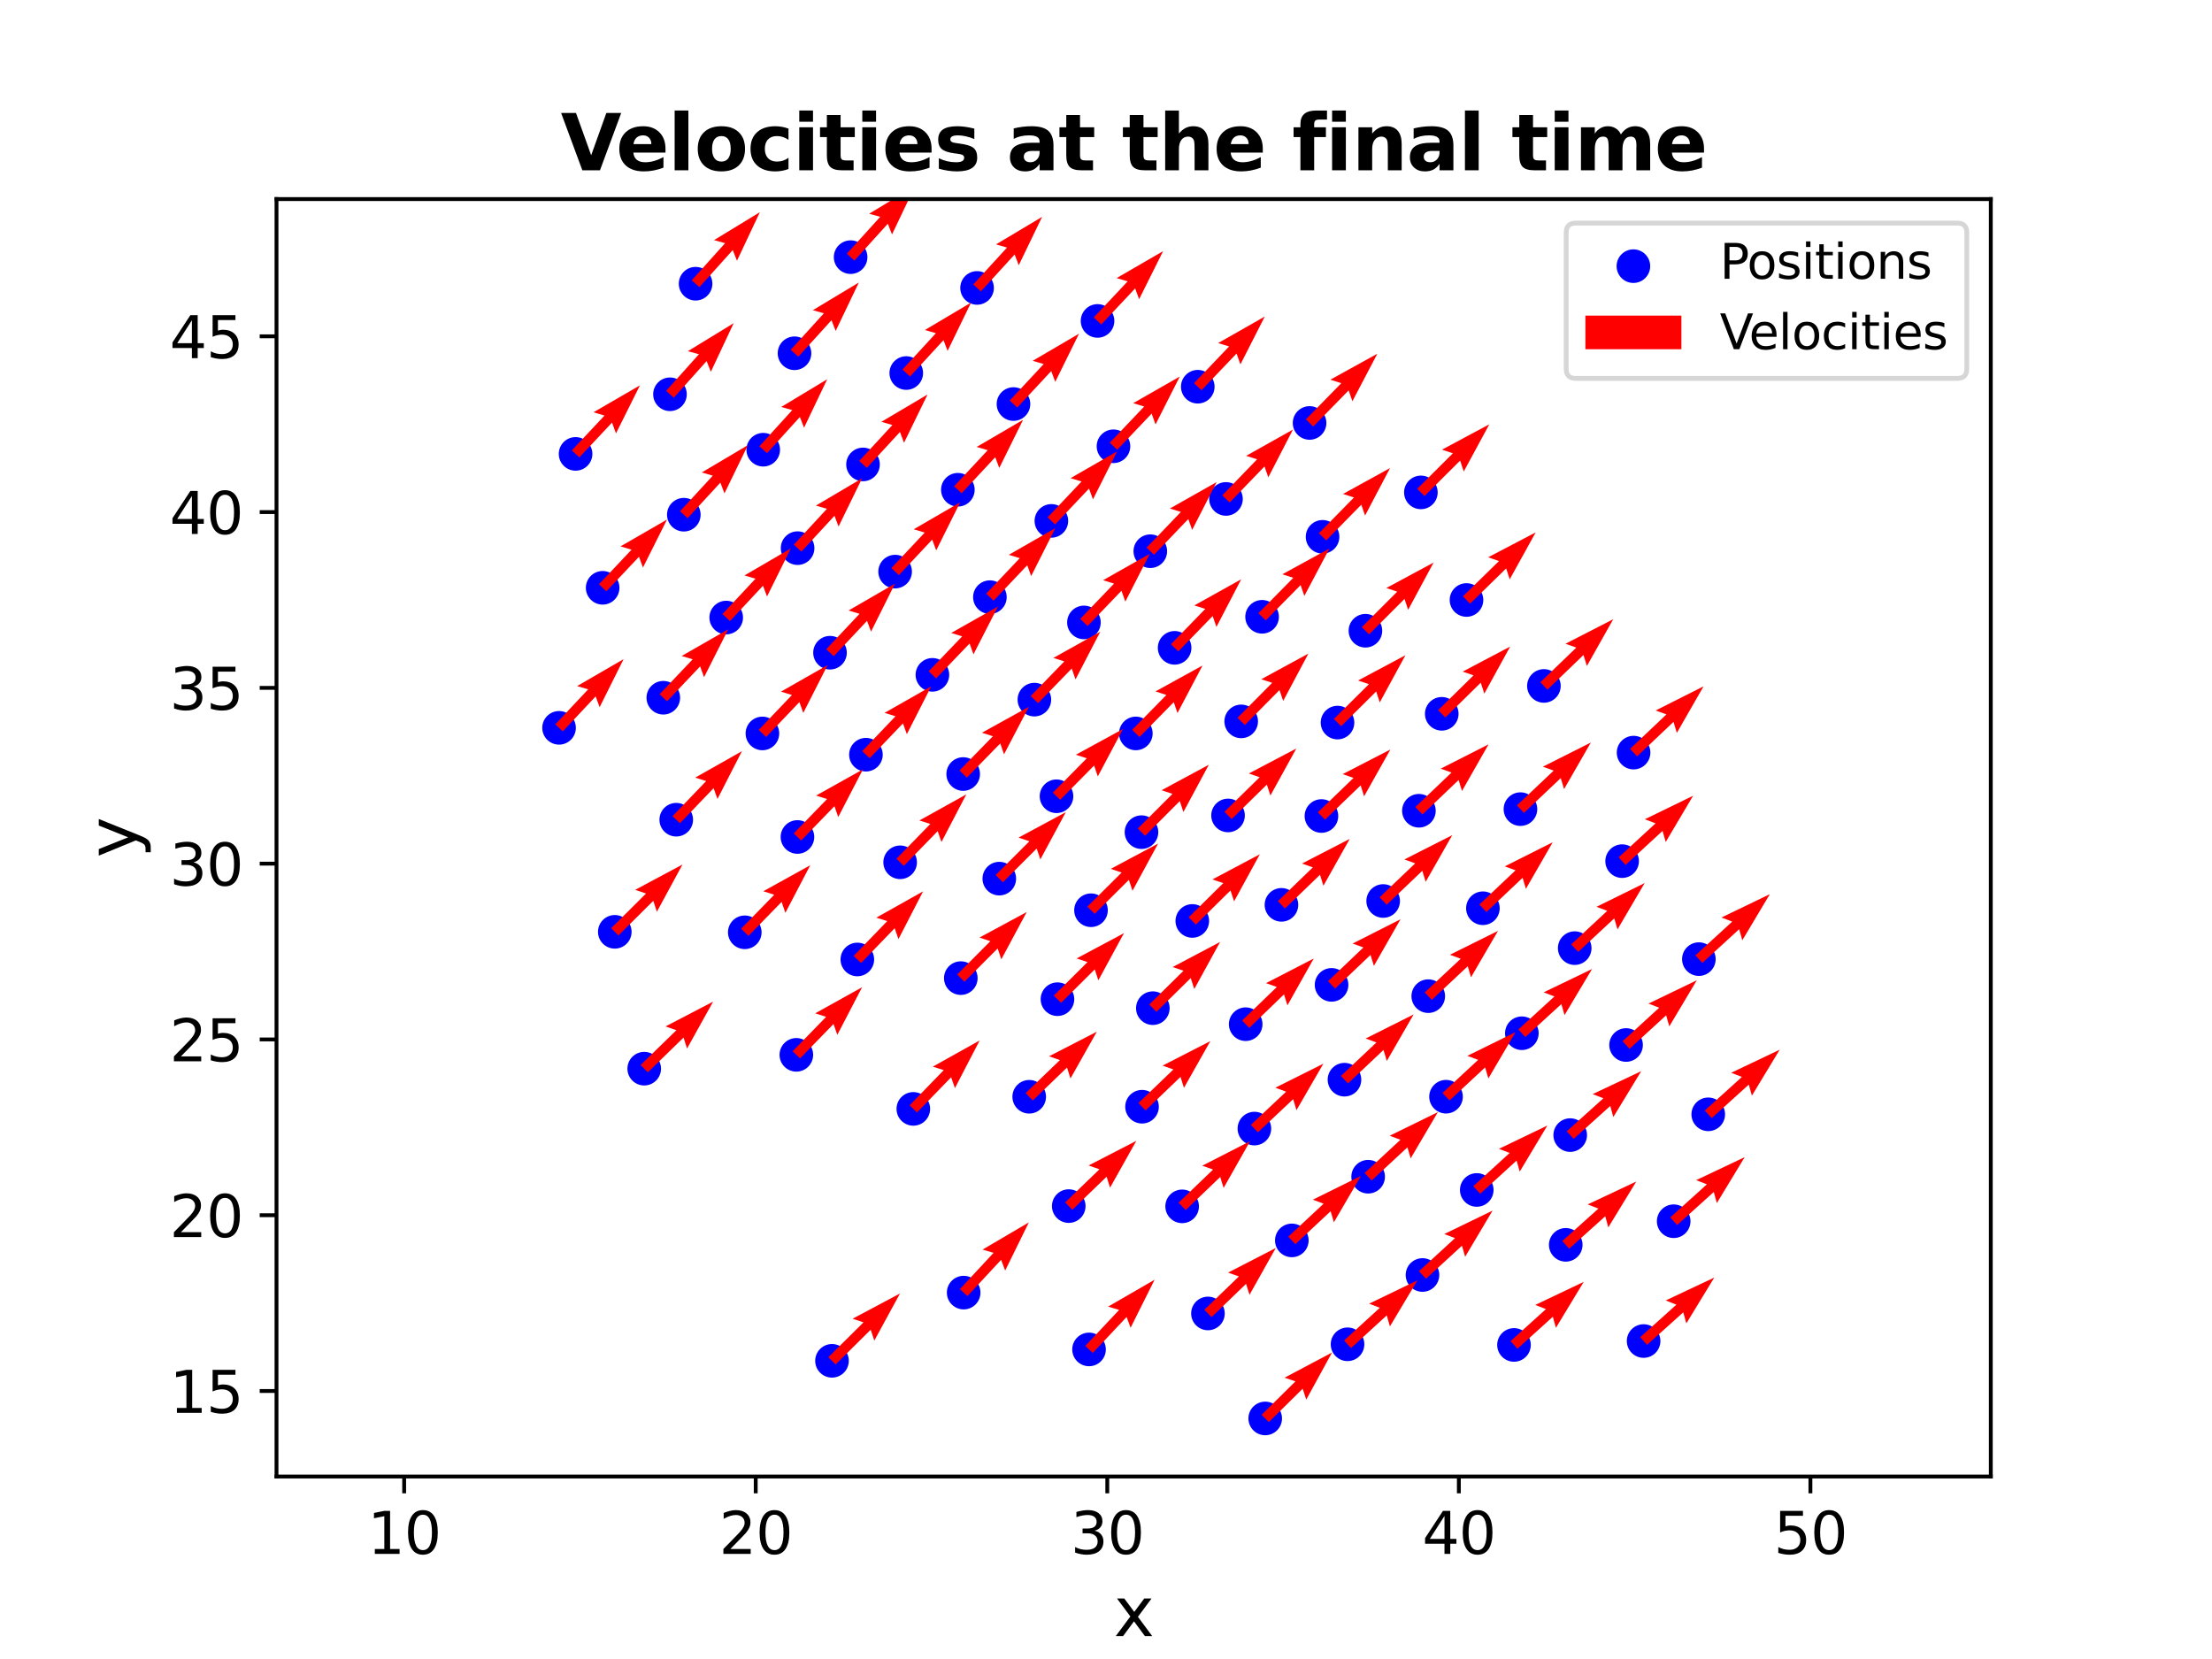 <?xml version="1.0" encoding="utf-8" standalone="no"?>
<!DOCTYPE svg PUBLIC "-//W3C//DTD SVG 1.1//EN"
  "http://www.w3.org/Graphics/SVG/1.1/DTD/svg11.dtd">
<svg xmlns:xlink="http://www.w3.org/1999/xlink" width="460.8pt" height="345.6pt" viewBox="0 0 460.8 345.6" xmlns="http://www.w3.org/2000/svg" version="1.1">
 <defs>
  <style type="text/css">*{stroke-linejoin: round; stroke-linecap: butt}</style>
 </defs>
 <g id="figure_1">
  <g id="patch_1">
   <path d="M 0 345.6 
L 460.8 345.6 
L 460.8 0 
L 0 0 
z
" style="fill: #ffffff"/>
  </g>
  <g id="axes_1">
   <g id="patch_2">
    <path d="M 57.6 307.584 
L 414.72 307.584 
L 414.72 41.472 
L 57.6 41.472 
z
" style="fill: #ffffff"/>
   </g>
   <g id="PathCollection_1">
    <defs>
     <path id="m927a06acfd" d="M 0 3 
C 0.796 3 1.559 2.684 2.121 2.121 
C 2.684 1.559 3 0.796 3 0 
C 3 -0.796 2.684 -1.559 2.121 -2.121 
C 1.559 -2.684 0.796 -3 0 -3 
C -0.796 -3 -1.559 -2.684 -2.121 -2.121 
C -2.684 -1.559 -3 -0.796 -3 0 
C -3 0.796 -2.684 1.559 -2.121 2.121 
C -1.559 2.684 -0.796 3 0 3 
z
" style="stroke: #0000ff"/>
    </defs>
    <g clip-path="url(#p87c5c72709)">
     <use xlink:href="#m927a06acfd" x="172.907" y="135.971" style="fill: #0000ff; stroke: #0000ff"/>
     <use xlink:href="#m927a06acfd" x="219.02" y="108.513" style="fill: #0000ff; stroke: #0000ff"/>
     <use xlink:href="#m927a06acfd" x="307.635" y="247.89" style="fill: #0000ff; stroke: #0000ff"/>
     <use xlink:href="#m927a06acfd" x="158.994" y="93.683" style="fill: #0000ff; stroke: #0000ff"/>
     <use xlink:href="#m927a06acfd" x="321.624" y="142.893" style="fill: #0000ff; stroke: #0000ff"/>
     <use xlink:href="#m927a06acfd" x="227.275" y="189.62" style="fill: #0000ff; stroke: #0000ff"/>
     <use xlink:href="#m927a06acfd" x="244.695" y="134.956" style="fill: #0000ff; stroke: #0000ff"/>
     <use xlink:href="#m927a06acfd" x="220.089" y="165.876" style="fill: #0000ff; stroke: #0000ff"/>
     <use xlink:href="#m927a06acfd" x="251.637" y="273.617" style="fill: #0000ff; stroke: #0000ff"/>
     <use xlink:href="#m927a06acfd" x="275.514" y="111.83" style="fill: #0000ff; stroke: #0000ff"/>
     <use xlink:href="#m927a06acfd" x="215.481" y="145.746" style="fill: #0000ff; stroke: #0000ff"/>
     <use xlink:href="#m927a06acfd" x="155.151" y="194.214" style="fill: #0000ff; stroke: #0000ff"/>
     <use xlink:href="#m927a06acfd" x="328.041" y="197.514" style="fill: #0000ff; stroke: #0000ff"/>
     <use xlink:href="#m927a06acfd" x="225.803" y="129.664" style="fill: #0000ff; stroke: #0000ff"/>
     <use xlink:href="#m927a06acfd" x="180.389" y="157.215" style="fill: #0000ff; stroke: #0000ff"/>
     <use xlink:href="#m927a06acfd" x="317.03" y="215.241" style="fill: #0000ff; stroke: #0000ff"/>
     <use xlink:href="#m927a06acfd" x="315.393" y="280.175" style="fill: #0000ff; stroke: #0000ff"/>
     <use xlink:href="#m927a06acfd" x="258.563" y="150.279" style="fill: #0000ff; stroke: #0000ff"/>
     <use xlink:href="#m927a06acfd" x="144.904" y="59.102" style="fill: #0000ff; stroke: #0000ff"/>
     <use xlink:href="#m927a06acfd" x="211.127" y="84.17" style="fill: #0000ff; stroke: #0000ff"/>
     <use xlink:href="#m927a06acfd" x="134.203" y="222.624" style="fill: #0000ff; stroke: #0000ff"/>
     <use xlink:href="#m927a06acfd" x="125.543" y="122.451" style="fill: #0000ff; stroke: #0000ff"/>
     <use xlink:href="#m927a06acfd" x="266.949" y="188.495" style="fill: #0000ff; stroke: #0000ff"/>
     <use xlink:href="#m927a06acfd" x="140.874" y="170.761" style="fill: #0000ff; stroke: #0000ff"/>
     <use xlink:href="#m927a06acfd" x="208.172" y="183.034" style="fill: #0000ff; stroke: #0000ff"/>
     <use xlink:href="#m927a06acfd" x="158.824" y="152.789" style="fill: #0000ff; stroke: #0000ff"/>
     <use xlink:href="#m927a06acfd" x="263.567" y="295.488" style="fill: #0000ff; stroke: #0000ff"/>
     <use xlink:href="#m927a06acfd" x="231.957" y="92.969" style="fill: #0000ff; stroke: #0000ff"/>
     <use xlink:href="#m927a06acfd" x="228.638" y="66.856" style="fill: #0000ff; stroke: #0000ff"/>
     <use xlink:href="#m927a06acfd" x="337.919" y="179.392" style="fill: #0000ff; stroke: #0000ff"/>
     <use xlink:href="#m927a06acfd" x="206.213" y="124.398" style="fill: #0000ff; stroke: #0000ff"/>
     <use xlink:href="#m927a06acfd" x="237.905" y="230.549" style="fill: #0000ff; stroke: #0000ff"/>
     <use xlink:href="#m927a06acfd" x="222.639" y="251.252" style="fill: #0000ff; stroke: #0000ff"/>
     <use xlink:href="#m927a06acfd" x="177.2" y="53.568" style="fill: #0000ff; stroke: #0000ff"/>
     <use xlink:href="#m927a06acfd" x="165.893" y="219.742" style="fill: #0000ff; stroke: #0000ff"/>
     <use xlink:href="#m927a06acfd" x="275.279" y="169.991" style="fill: #0000ff; stroke: #0000ff"/>
     <use xlink:href="#m927a06acfd" x="246.262" y="251.306" style="fill: #0000ff; stroke: #0000ff"/>
     <use xlink:href="#m927a06acfd" x="165.511" y="73.592" style="fill: #0000ff; stroke: #0000ff"/>
     <use xlink:href="#m927a06acfd" x="237.791" y="173.355" style="fill: #0000ff; stroke: #0000ff"/>
     <use xlink:href="#m927a06acfd" x="128.074" y="194.116" style="fill: #0000ff; stroke: #0000ff"/>
     <use xlink:href="#m927a06acfd" x="255.823" y="169.873" style="fill: #0000ff; stroke: #0000ff"/>
     <use xlink:href="#m927a06acfd" x="338.74" y="217.693" style="fill: #0000ff; stroke: #0000ff"/>
     <use xlink:href="#m927a06acfd" x="296.328" y="265.605" style="fill: #0000ff; stroke: #0000ff"/>
     <use xlink:href="#m927a06acfd" x="284.443" y="131.394" style="fill: #0000ff; stroke: #0000ff"/>
     <use xlink:href="#m927a06acfd" x="301.233" y="228.464" style="fill: #0000ff; stroke: #0000ff"/>
     <use xlink:href="#m927a06acfd" x="166.122" y="174.358" style="fill: #0000ff; stroke: #0000ff"/>
     <use xlink:href="#m927a06acfd" x="203.541" y="59.981" style="fill: #0000ff; stroke: #0000ff"/>
     <use xlink:href="#m927a06acfd" x="248.379" y="191.85" style="fill: #0000ff; stroke: #0000ff"/>
     <use xlink:href="#m927a06acfd" x="239.631" y="114.827" style="fill: #0000ff; stroke: #0000ff"/>
     <use xlink:href="#m927a06acfd" x="138.18" y="145.351" style="fill: #0000ff; stroke: #0000ff"/>
     <use xlink:href="#m927a06acfd" x="278.629" y="150.527" style="fill: #0000ff; stroke: #0000ff"/>
     <use xlink:href="#m927a06acfd" x="297.532" y="207.517" style="fill: #0000ff; stroke: #0000ff"/>
     <use xlink:href="#m927a06acfd" x="342.394" y="279.362" style="fill: #0000ff; stroke: #0000ff"/>
     <use xlink:href="#m927a06acfd" x="116.462" y="151.622" style="fill: #0000ff; stroke: #0000ff"/>
     <use xlink:href="#m927a06acfd" x="139.568" y="82.135" style="fill: #0000ff; stroke: #0000ff"/>
     <use xlink:href="#m927a06acfd" x="200.154" y="203.76" style="fill: #0000ff; stroke: #0000ff"/>
     <use xlink:href="#m927a06acfd" x="188.792" y="77.711" style="fill: #0000ff; stroke: #0000ff"/>
     <use xlink:href="#m927a06acfd" x="326.172" y="259.322" style="fill: #0000ff; stroke: #0000ff"/>
     <use xlink:href="#m927a06acfd" x="220.287" y="208.152" style="fill: #0000ff; stroke: #0000ff"/>
     <use xlink:href="#m927a06acfd" x="316.736" y="168.557" style="fill: #0000ff; stroke: #0000ff"/>
     <use xlink:href="#m927a06acfd" x="255.394" y="103.937" style="fill: #0000ff; stroke: #0000ff"/>
     <use xlink:href="#m927a06acfd" x="308.916" y="189.204" style="fill: #0000ff; stroke: #0000ff"/>
     <use xlink:href="#m927a06acfd" x="214.403" y="228.477" style="fill: #0000ff; stroke: #0000ff"/>
     <use xlink:href="#m927a06acfd" x="236.616" y="152.787" style="fill: #0000ff; stroke: #0000ff"/>
     <use xlink:href="#m927a06acfd" x="173.319" y="283.483" style="fill: #0000ff; stroke: #0000ff"/>
     <use xlink:href="#m927a06acfd" x="194.235" y="140.58" style="fill: #0000ff; stroke: #0000ff"/>
     <use xlink:href="#m927a06acfd" x="327.102" y="236.46" style="fill: #0000ff; stroke: #0000ff"/>
     <use xlink:href="#m927a06acfd" x="190.261" y="231.002" style="fill: #0000ff; stroke: #0000ff"/>
     <use xlink:href="#m927a06acfd" x="348.659" y="254.405" style="fill: #0000ff; stroke: #0000ff"/>
     <use xlink:href="#m927a06acfd" x="200.648" y="161.244" style="fill: #0000ff; stroke: #0000ff"/>
     <use xlink:href="#m927a06acfd" x="119.903" y="94.555" style="fill: #0000ff; stroke: #0000ff"/>
     <use xlink:href="#m927a06acfd" x="355.858" y="232.135" style="fill: #0000ff; stroke: #0000ff"/>
     <use xlink:href="#m927a06acfd" x="178.599" y="199.876" style="fill: #0000ff; stroke: #0000ff"/>
     <use xlink:href="#m927a06acfd" x="285.009" y="245.133" style="fill: #0000ff; stroke: #0000ff"/>
     <use xlink:href="#m927a06acfd" x="261.314" y="235.104" style="fill: #0000ff; stroke: #0000ff"/>
     <use xlink:href="#m927a06acfd" x="353.905" y="199.804" style="fill: #0000ff; stroke: #0000ff"/>
     <use xlink:href="#m927a06acfd" x="200.748" y="269.274" style="fill: #0000ff; stroke: #0000ff"/>
     <use xlink:href="#m927a06acfd" x="262.915" y="128.49" style="fill: #0000ff; stroke: #0000ff"/>
     <use xlink:href="#m927a06acfd" x="249.517" y="80.56" style="fill: #0000ff; stroke: #0000ff"/>
     <use xlink:href="#m927a06acfd" x="288.14" y="187.696" style="fill: #0000ff; stroke: #0000ff"/>
     <use xlink:href="#m927a06acfd" x="151.284" y="128.649" style="fill: #0000ff; stroke: #0000ff"/>
     <use xlink:href="#m927a06acfd" x="305.498" y="124.99" style="fill: #0000ff; stroke: #0000ff"/>
     <use xlink:href="#m927a06acfd" x="340.303" y="156.784" style="fill: #0000ff; stroke: #0000ff"/>
     <use xlink:href="#m927a06acfd" x="259.499" y="213.358" style="fill: #0000ff; stroke: #0000ff"/>
     <use xlink:href="#m927a06acfd" x="295.996" y="102.576" style="fill: #0000ff; stroke: #0000ff"/>
     <use xlink:href="#m927a06acfd" x="280.079" y="224.919" style="fill: #0000ff; stroke: #0000ff"/>
     <use xlink:href="#m927a06acfd" x="179.782" y="96.751" style="fill: #0000ff; stroke: #0000ff"/>
     <use xlink:href="#m927a06acfd" x="166.155" y="114.189" style="fill: #0000ff; stroke: #0000ff"/>
     <use xlink:href="#m927a06acfd" x="199.54" y="102.026" style="fill: #0000ff; stroke: #0000ff"/>
     <use xlink:href="#m927a06acfd" x="295.585" y="168.895" style="fill: #0000ff; stroke: #0000ff"/>
     <use xlink:href="#m927a06acfd" x="277.389" y="205.165" style="fill: #0000ff; stroke: #0000ff"/>
     <use xlink:href="#m927a06acfd" x="300.343" y="148.7" style="fill: #0000ff; stroke: #0000ff"/>
     <use xlink:href="#m927a06acfd" x="226.865" y="281.11" style="fill: #0000ff; stroke: #0000ff"/>
     <use xlink:href="#m927a06acfd" x="186.472" y="119.076" style="fill: #0000ff; stroke: #0000ff"/>
     <use xlink:href="#m927a06acfd" x="240.158" y="210.021" style="fill: #0000ff; stroke: #0000ff"/>
     <use xlink:href="#m927a06acfd" x="280.717" y="280.042" style="fill: #0000ff; stroke: #0000ff"/>
     <use xlink:href="#m927a06acfd" x="142.453" y="107.223" style="fill: #0000ff; stroke: #0000ff"/>
     <use xlink:href="#m927a06acfd" x="187.517" y="179.632" style="fill: #0000ff; stroke: #0000ff"/>
     <use xlink:href="#m927a06acfd" x="269.111" y="258.4" style="fill: #0000ff; stroke: #0000ff"/>
     <use xlink:href="#m927a06acfd" x="272.808" y="88.109" style="fill: #0000ff; stroke: #0000ff"/>
    </g>
   </g>
   <g id="Quiver_1">
    <path d="M 172.126 135.237 
L 179.063 127.865 
L 176.768 127.177 
L 186.45 121.576 
L 181.45 131.581 
L 180.623 129.333 
L 173.687 136.706 
L 172.126 135.237 
" clip-path="url(#p87c5c72709)" style="fill: #ff0000"/>
    <path d="M 218.241 107.776 
L 225.307 100.303 
L 223.014 99.61 
L 232.71 94.033 
L 227.685 104.026 
L 226.864 101.775 
L 219.798 109.249 
L 218.241 107.776 
" clip-path="url(#p87c5c72709)" style="fill: #ff0000"/>
    <path d="M 306.913 247.099 
L 314.491 240.182 
L 312.255 239.322 
L 322.335 234.473 
L 316.589 244.07 
L 315.935 241.765 
L 308.357 248.682 
L 306.913 247.099 
" clip-path="url(#p87c5c72709)" style="fill: #ff0000"/>
    <path d="M 158.201 92.963 
L 165.044 85.427 
L 162.737 84.779 
L 172.319 79.008 
L 167.497 89.101 
L 166.63 86.867 
L 159.787 94.404 
L 158.201 92.963 
" clip-path="url(#p87c5c72709)" style="fill: #ff0000"/>
    <path d="M 320.881 142.121 
L 328.379 134.905 
L 326.121 134.104 
L 336.069 128.991 
L 330.578 138.736 
L 329.864 136.449 
L 322.367 143.665 
L 320.881 142.121 
" clip-path="url(#p87c5c72709)" style="fill: #ff0000"/>
    <path d="M 226.52 188.86 
L 233.659 181.769 
L 231.389 181.004 
L 241.255 175.734 
L 235.919 185.564 
L 235.169 183.289 
L 228.03 190.38 
L 226.52 188.86 
" clip-path="url(#p87c5c72709)" style="fill: #ff0000"/>
    <path d="M 243.927 134.21 
L 251.079 126.845 
L 248.796 126.121 
L 258.565 120.674 
L 253.407 130.599 
L 252.616 128.337 
L 245.464 135.703 
L 243.927 134.21 
" clip-path="url(#p87c5c72709)" style="fill: #ff0000"/>
    <path d="M 219.327 165.123 
L 226.397 157.971 
L 224.12 157.226 
L 233.937 151.867 
L 228.691 161.745 
L 227.92 159.477 
L 220.851 166.629 
L 219.327 165.123 
" clip-path="url(#p87c5c72709)" style="fill: #ff0000"/>
    <path d="M 250.893 272.846 
L 258.09 265.903 
L 255.831 265.105 
L 265.773 259.98 
L 260.294 269.732 
L 259.578 267.446 
L 252.381 274.388 
L 250.893 272.846 
" clip-path="url(#p87c5c72709)" style="fill: #ff0000"/>
    <path d="M 274.75 111.08 
L 282.058 103.633 
L 279.778 102.897 
L 289.577 97.502 
L 284.366 107.4 
L 283.587 105.134 
L 276.279 112.58 
L 274.75 111.08 
" clip-path="url(#p87c5c72709)" style="fill: #ff0000"/>
    <path d="M 214.712 145 
L 221.721 137.779 
L 219.437 137.055 
L 229.206 131.606 
L 224.05 141.532 
L 223.259 139.271 
L 216.249 146.492 
L 214.712 145 
" clip-path="url(#p87c5c72709)" style="fill: #ff0000"/>
    <path d="M 154.384 193.465 
L 161.29 186.393 
L 159.009 185.662 
L 168.793 180.242 
L 163.608 190.153 
L 162.823 187.89 
L 155.917 194.962 
L 154.384 193.465 
" clip-path="url(#p87c5c72709)" style="fill: #ff0000"/>
    <path d="M 327.311 196.73 
L 334.822 189.744 
L 332.578 188.904 
L 342.612 183.961 
L 336.956 193.611 
L 336.281 191.313 
L 328.77 198.299 
L 327.311 196.73 
" clip-path="url(#p87c5c72709)" style="fill: #ff0000"/>
    <path d="M 225.03 128.922 
L 232.077 121.579 
L 229.789 120.868 
L 239.527 115.364 
L 234.427 125.32 
L 233.623 123.063 
L 226.576 130.406 
L 225.03 128.922 
" clip-path="url(#p87c5c72709)" style="fill: #ff0000"/>
    <path d="M 179.614 156.475 
L 186.553 149.21 
L 184.264 148.505 
L 193.988 142.977 
L 188.912 152.945 
L 188.103 150.69 
L 181.163 157.955 
L 179.614 156.475 
" clip-path="url(#p87c5c72709)" style="fill: #ff0000"/>
    <path d="M 316.307 214.451 
L 323.818 207.579 
L 321.581 206.721 
L 331.656 201.861 
L 325.92 211.464 
L 325.265 209.16 
L 317.753 216.032 
L 316.307 214.451 
" clip-path="url(#p87c5c72709)" style="fill: #ff0000"/>
    <path d="M 314.675 279.38 
L 322.046 272.713 
L 319.814 271.843 
L 329.916 267.04 
L 324.126 276.61 
L 323.484 274.302 
L 316.112 280.97 
L 314.675 279.38 
" clip-path="url(#p87c5c72709)" style="fill: #ff0000"/>
    <path d="M 257.802 149.524 
L 265.019 142.244 
L 262.743 141.496 
L 272.568 136.15 
L 267.308 146.021 
L 266.541 143.752 
L 259.324 151.033 
L 257.802 149.524 
" clip-path="url(#p87c5c72709)" style="fill: #ff0000"/>
    <path d="M 144.107 58.386 
L 151.053 50.657 
L 148.743 50.022 
L 158.295 44.202 
L 153.525 54.319 
L 152.647 52.09 
L 145.701 59.818 
L 144.107 58.386 
" clip-path="url(#p87c5c72709)" style="fill: #ff0000"/>
    <path d="M 210.343 83.44 
L 217.423 75.84 
L 215.124 75.164 
L 224.779 69.515 
L 219.828 79.545 
L 218.99 77.301 
L 211.911 84.9 
L 210.343 83.44 
" clip-path="url(#p87c5c72709)" style="fill: #ff0000"/>
    <path d="M 133.456 221.856 
L 140.903 214.61 
L 138.641 213.822 
L 148.561 208.654 
L 143.124 218.429 
L 142.397 216.146 
L 134.95 223.392 
L 133.456 221.856 
" clip-path="url(#p87c5c72709)" style="fill: #ff0000"/>
    <path d="M 124.764 121.716 
L 131.557 114.511 
L 129.264 113.82 
L 138.952 108.23 
L 133.94 118.23 
L 133.116 115.981 
L 126.323 123.186 
L 124.764 121.716 
" clip-path="url(#p87c5c72709)" style="fill: #ff0000"/>
    <path d="M 266.205 187.724 
L 273.49 180.688 
L 271.231 179.891 
L 281.17 174.76 
L 275.697 184.515 
L 274.979 182.229 
L 267.693 189.265 
L 266.205 187.724 
" clip-path="url(#p87c5c72709)" style="fill: #ff0000"/>
    <path d="M 140.1 170.019 
L 147.111 162.705 
L 144.822 161.996 
L 154.556 156.486 
L 149.463 166.444 
L 148.658 164.188 
L 141.647 171.502 
L 140.1 170.019 
" clip-path="url(#p87c5c72709)" style="fill: #ff0000"/>
    <path d="M 207.415 182.277 
L 214.45 175.245 
L 212.178 174.487 
L 222.028 169.187 
L 216.722 179.034 
L 215.965 176.761 
L 208.929 183.792 
L 207.415 182.277 
" clip-path="url(#p87c5c72709)" style="fill: #ff0000"/>
    <path d="M 158.049 152.05 
L 164.978 144.783 
L 162.688 144.08 
L 172.407 138.543 
L 167.34 148.515 
L 166.528 146.261 
L 159.6 153.529 
L 158.049 152.05 
" clip-path="url(#p87c5c72709)" style="fill: #ff0000"/>
    <path d="M 262.815 294.725 
L 269.869 287.766 
L 267.601 286.993 
L 277.485 281.757 
L 272.116 291.569 
L 271.374 289.291 
L 264.32 296.251 
L 262.815 294.725 
" clip-path="url(#p87c5c72709)" style="fill: #ff0000"/>
    <path d="M 231.18 92.231 
L 238.354 84.687 
L 236.062 83.987 
L 245.774 78.437 
L 240.721 88.416 
L 239.906 86.163 
L 232.733 93.708 
L 231.18 92.231 
" clip-path="url(#p87c5c72709)" style="fill: #ff0000"/>
    <path d="M 227.857 66.122 
L 234.911 58.615 
L 232.616 57.928 
L 242.294 52.321 
L 237.3 62.33 
L 236.472 60.082 
L 229.419 67.589 
L 227.857 66.122 
" clip-path="url(#p87c5c72709)" style="fill: #ff0000"/>
    <path d="M 337.193 178.604 
L 344.885 171.517 
L 342.645 170.667 
L 352.703 165.772 
L 347.001 175.395 
L 346.337 173.093 
L 338.645 180.18 
L 337.193 178.604 
" clip-path="url(#p87c5c72709)" style="fill: #ff0000"/>
    <path d="M 205.436 123.661 
L 212.438 116.277 
L 210.146 115.58 
L 219.85 110.018 
L 214.81 120.003 
L 213.993 117.752 
L 206.99 125.135 
L 205.436 123.661 
" clip-path="url(#p87c5c72709)" style="fill: #ff0000"/>
    <path d="M 237.163 229.776 
L 244.44 222.79 
L 242.183 221.986 
L 252.137 216.885 
L 246.635 226.623 
L 245.924 224.335 
L 238.647 231.322 
L 237.163 229.776 
" clip-path="url(#p87c5c72709)" style="fill: #ff0000"/>
    <path d="M 221.895 250.481 
L 229.036 243.585 
L 226.777 242.787 
L 236.717 237.657 
L 231.243 247.412 
L 230.525 245.126 
L 223.384 252.022 
L 221.895 250.481 
" clip-path="url(#p87c5c72709)" style="fill: #ff0000"/>
    <path d="M 176.406 52.849 
L 183.364 45.168 
L 181.057 44.524 
L 190.632 38.742 
L 185.821 48.84 
L 184.952 46.607 
L 177.994 54.287 
L 176.406 52.849 
" clip-path="url(#p87c5c72709)" style="fill: #ff0000"/>
    <path d="M 165.125 218.995 
L 172.1 211.823 
L 169.817 211.097 
L 179.591 205.658 
L 174.426 215.579 
L 173.636 213.317 
L 166.661 220.489 
L 165.125 218.995 
" clip-path="url(#p87c5c72709)" style="fill: #ff0000"/>
    <path d="M 274.536 169.22 
L 281.961 162.06 
L 279.702 161.262 
L 289.646 156.139 
L 284.164 165.889 
L 283.448 163.603 
L 276.023 170.762 
L 274.536 169.22 
" clip-path="url(#p87c5c72709)" style="fill: #ff0000"/>
    <path d="M 245.521 250.533 
L 252.708 243.64 
L 250.451 242.835 
L 260.408 237.738 
L 254.901 247.474 
L 254.191 245.186 
L 247.004 252.079 
L 245.521 250.533 
" clip-path="url(#p87c5c72709)" style="fill: #ff0000"/>
    <path d="M 164.719 72.871 
L 171.633 65.266 
L 169.327 64.617 
L 178.912 58.852 
L 174.083 68.941 
L 173.219 66.707 
L 166.304 74.313 
L 164.719 72.871 
" clip-path="url(#p87c5c72709)" style="fill: #ff0000"/>
    <path d="M 237.033 172.597 
L 244.251 165.373 
L 241.978 164.616 
L 251.823 159.309 
L 246.525 169.16 
L 245.766 166.887 
L 238.549 174.112 
L 237.033 172.597 
" clip-path="url(#p87c5c72709)" style="fill: #ff0000"/>
    <path d="M 127.318 193.356 
L 134.581 186.136 
L 132.31 185.372 
L 142.174 180.097 
L 136.842 189.93 
L 136.091 187.655 
L 128.829 194.876 
L 127.318 193.356 
" clip-path="url(#p87c5c72709)" style="fill: #ff0000"/>
    <path d="M 255.073 169.108 
L 262.412 161.913 
L 260.147 161.133 
L 270.047 155.928 
L 264.647 165.724 
L 263.912 163.444 
L 256.573 170.638 
L 255.073 169.108 
" clip-path="url(#p87c5c72709)" style="fill: #ff0000"/>
    <path d="M 338.017 216.903 
L 345.642 209.925 
L 343.405 209.067 
L 353.478 204.205 
L 347.745 213.809 
L 347.088 211.505 
L 339.464 218.484 
L 338.017 216.903 
" clip-path="url(#p87c5c72709)" style="fill: #ff0000"/>
    <path d="M 295.603 264.816 
L 303.107 257.923 
L 300.868 257.07 
L 310.932 252.189 
L 305.217 261.804 
L 304.556 259.501 
L 297.053 266.394 
L 295.603 264.816 
" clip-path="url(#p87c5c72709)" style="fill: #ff0000"/>
    <path d="M 283.686 130.637 
L 291.068 123.253 
L 288.795 122.495 
L 298.643 117.191 
L 293.341 127.04 
L 292.583 124.768 
L 285.201 132.152 
L 283.686 130.637 
" clip-path="url(#p87c5c72709)" style="fill: #ff0000"/>
    <path d="M 300.504 227.679 
L 307.921 220.79 
L 305.677 219.949 
L 315.714 215.013 
L 310.052 224.659 
L 309.379 222.36 
L 301.962 229.249 
L 300.504 227.679 
" clip-path="url(#p87c5c72709)" style="fill: #ff0000"/>
    <path d="M 165.352 173.613 
L 172.288 166.453 
L 170.003 165.731 
L 179.766 160.272 
L 174.621 170.204 
L 173.827 167.944 
L 166.891 175.104 
L 165.352 173.613 
" clip-path="url(#p87c5c72709)" style="fill: #ff0000"/>
    <path d="M 202.75 59.257 
L 209.787 51.569 
L 207.483 50.913 
L 217.087 45.179 
L 212.225 55.253 
L 211.368 53.016 
L 204.331 60.704 
L 202.75 59.257 
" clip-path="url(#p87c5c72709)" style="fill: #ff0000"/>
    <path d="M 247.627 191.087 
L 254.832 183.972 
L 252.564 183.2 
L 262.446 177.959 
L 257.081 187.774 
L 256.338 185.497 
L 249.132 192.612 
L 247.627 191.087 
" clip-path="url(#p87c5c72709)" style="fill: #ff0000"/>
    <path d="M 238.858 114.085 
L 245.998 106.644 
L 243.71 105.933 
L 253.446 100.428 
L 248.348 110.384 
L 247.544 108.127 
L 240.404 115.569 
L 238.858 114.085 
" clip-path="url(#p87c5c72709)" style="fill: #ff0000"/>
    <path d="M 137.403 144.614 
L 144.296 137.347 
L 142.004 136.65 
L 151.709 131.088 
L 146.668 141.073 
L 145.85 138.822 
L 138.957 146.089 
L 137.403 144.614 
" clip-path="url(#p87c5c72709)" style="fill: #ff0000"/>
    <path d="M 277.874 149.766 
L 285.174 142.527 
L 282.905 141.76 
L 292.775 136.497 
L 287.431 146.324 
L 286.683 144.048 
L 279.383 151.288 
L 277.874 149.766 
" clip-path="url(#p87c5c72709)" style="fill: #ff0000"/>
    <path d="M 296.8 206.734 
L 304.291 199.724 
L 302.044 198.892 
L 312.063 193.918 
L 306.437 203.585 
L 305.755 201.289 
L 298.264 208.299 
L 296.8 206.734 
" clip-path="url(#p87c5c72709)" style="fill: #ff0000"/>
    <path d="M 341.678 278.565 
L 349.225 271.786 
L 346.997 270.908 
L 357.115 266.14 
L 351.292 275.69 
L 350.657 273.38 
L 343.11 280.159 
L 341.678 278.565 
" clip-path="url(#p87c5c72709)" style="fill: #ff0000"/>
    <path d="M 115.681 150.889 
L 122.523 143.606 
L 120.228 142.92 
L 129.906 137.313 
L 124.913 147.321 
L 124.085 145.073 
L 117.243 152.356 
L 115.681 150.889 
" clip-path="url(#p87c5c72709)" style="fill: #ff0000"/>
    <path d="M 138.77 81.42 
L 145.605 73.791 
L 143.294 73.159 
L 152.837 67.324 
L 148.082 77.448 
L 147.201 75.22 
L 140.366 82.85 
L 138.77 81.42 
" clip-path="url(#p87c5c72709)" style="fill: #ff0000"/>
    <path d="M 199.395 203.004 
L 206.313 196.065 
L 204.039 195.311 
L 213.88 189.994 
L 208.591 199.85 
L 207.83 197.578 
L 200.912 204.517 
L 199.395 203.004 
" clip-path="url(#p87c5c72709)" style="fill: #ff0000"/>
    <path d="M 188.003 76.985 
L 194.97 69.41 
L 192.668 68.748 
L 202.286 63.038 
L 197.399 73.099 
L 196.547 70.86 
L 189.581 78.436 
L 188.003 76.985 
" clip-path="url(#p87c5c72709)" style="fill: #ff0000"/>
    <path d="M 325.456 258.525 
L 332.975 251.776 
L 330.746 250.897 
L 340.866 246.133 
L 335.04 255.681 
L 334.406 253.371 
L 326.887 260.119 
L 325.456 258.525 
" clip-path="url(#p87c5c72709)" style="fill: #ff0000"/>
    <path d="M 219.532 207.392 
L 226.548 200.425 
L 224.277 199.659 
L 234.144 194.39 
L 228.807 204.22 
L 228.057 201.945 
L 221.042 208.912 
L 219.532 207.392 
" clip-path="url(#p87c5c72709)" style="fill: #ff0000"/>
    <path d="M 316 167.779 
L 323.66 160.532 
L 321.409 159.712 
L 331.401 154.685 
L 325.827 164.382 
L 325.133 162.089 
L 317.472 169.335 
L 316 167.779 
" clip-path="url(#p87c5c72709)" style="fill: #ff0000"/>
    <path d="M 254.623 103.193 
L 261.876 95.681 
L 259.591 94.963 
L 269.345 89.489 
L 264.215 99.429 
L 263.418 97.17 
L 256.165 104.681 
L 254.623 103.193 
" clip-path="url(#p87c5c72709)" style="fill: #ff0000"/>
    <path d="M 308.18 188.426 
L 315.714 181.304 
L 313.463 180.482 
L 323.457 175.458 
L 317.879 185.154 
L 317.186 182.861 
L 309.652 189.983 
L 308.18 188.426 
" clip-path="url(#p87c5c72709)" style="fill: #ff0000"/>
    <path d="M 213.66 227.705 
L 220.795 220.84 
L 218.537 220.039 
L 228.486 214.926 
L 222.995 224.671 
L 222.281 222.384 
L 215.146 229.249 
L 213.66 227.705 
" clip-path="url(#p87c5c72709)" style="fill: #ff0000"/>
    <path d="M 235.852 152.036 
L 242.984 144.772 
L 240.705 144.035 
L 250.504 138.642 
L 245.292 148.539 
L 244.513 146.273 
L 237.381 153.537 
L 235.852 152.036 
" clip-path="url(#p87c5c72709)" style="fill: #ff0000"/>
    <path d="M 172.565 282.722 
L 179.879 275.479 
L 177.61 274.71 
L 187.485 269.456 
L 182.133 279.278 
L 181.387 277.002 
L 174.073 284.244 
L 172.565 282.722 
" clip-path="url(#p87c5c72709)" style="fill: #ff0000"/>
    <path d="M 193.462 139.839 
L 200.44 132.567 
L 198.152 131.856 
L 207.889 126.351 
L 202.79 136.307 
L 201.986 134.05 
L 195.008 141.322 
L 193.462 139.839 
" clip-path="url(#p87c5c72709)" style="fill: #ff0000"/>
    <path d="M 326.385 235.664 
L 334.014 228.797 
L 331.784 227.921 
L 341.898 223.143 
L 336.085 232.699 
L 335.447 230.39 
L 327.818 237.256 
L 326.385 235.664 
" clip-path="url(#p87c5c72709)" style="fill: #ff0000"/>
    <path d="M 189.491 230.257 
L 196.598 222.926 
L 194.314 222.204 
L 204.079 216.748 
L 198.929 226.678 
L 198.137 224.417 
L 191.03 231.748 
L 189.491 230.257 
" clip-path="url(#p87c5c72709)" style="fill: #ff0000"/>
    <path d="M 347.941 253.61 
L 355.577 246.719 
L 353.346 245.846 
L 363.453 241.054 
L 357.652 250.618 
L 357.012 248.309 
L 349.377 255.2 
L 347.941 253.61 
" clip-path="url(#p87c5c72709)" style="fill: #ff0000"/>
    <path d="M 199.882 160.495 
L 206.838 153.372 
L 204.557 152.641 
L 214.342 147.222 
L 209.156 157.133 
L 208.371 154.869 
L 201.414 161.992 
L 199.882 160.495 
" clip-path="url(#p87c5c72709)" style="fill: #ff0000"/>
    <path d="M 119.122 93.822 
L 125.932 86.569 
L 123.637 85.883 
L 133.314 80.273 
L 128.323 90.283 
L 127.494 88.036 
L 120.684 95.289 
L 119.122 93.822 
" clip-path="url(#p87c5c72709)" style="fill: #ff0000"/>
    <path d="M 355.139 231.341 
L 362.871 224.347 
L 360.639 223.477 
L 370.741 218.674 
L 364.951 228.244 
L 364.309 225.937 
L 356.576 232.93 
L 355.139 231.341 
" clip-path="url(#p87c5c72709)" style="fill: #ff0000"/>
    <path d="M 177.828 199.132 
L 184.829 191.881 
L 182.543 191.164 
L 192.297 185.688 
L 187.168 195.628 
L 186.371 193.369 
L 179.37 200.62 
L 177.828 199.132 
" clip-path="url(#p87c5c72709)" style="fill: #ff0000"/>
    <path d="M 284.281 244.347 
L 291.739 237.437 
L 289.496 236.593 
L 299.54 231.67 
L 293.865 241.309 
L 293.195 239.009 
L 285.737 245.919 
L 284.281 244.347 
" clip-path="url(#p87c5c72709)" style="fill: #ff0000"/>
    <path d="M 260.579 234.324 
L 267.923 227.414 
L 265.674 226.588 
L 275.679 221.587 
L 270.079 231.269 
L 269.391 228.975 
L 262.048 235.885 
L 260.579 234.324 
" clip-path="url(#p87c5c72709)" style="fill: #ff0000"/>
    <path d="M 353.182 199.014 
L 360.854 191.989 
L 358.617 191.132 
L 368.69 186.268 
L 362.958 195.873 
L 362.301 193.569 
L 354.629 200.594 
L 353.182 199.014 
" clip-path="url(#p87c5c72709)" style="fill: #ff0000"/>
    <path d="M 199.963 268.545 
L 206.982 260.984 
L 204.683 260.312 
L 214.328 254.647 
L 209.394 264.685 
L 208.553 262.442 
L 201.533 270.003 
L 199.963 268.545 
" clip-path="url(#p87c5c72709)" style="fill: #ff0000"/>
    <path d="M 262.153 127.738 
L 269.416 120.373 
L 267.138 119.631 
L 276.949 114.26 
L 271.715 124.145 
L 270.941 121.878 
L 263.678 129.242 
L 262.153 127.738 
" clip-path="url(#p87c5c72709)" style="fill: #ff0000"/>
    <path d="M 248.742 79.82 
L 256.045 72.172 
L 253.756 71.467 
L 263.48 65.938 
L 258.405 75.906 
L 257.595 73.652 
L 250.291 81.3 
L 248.742 79.82 
" clip-path="url(#p87c5c72709)" style="fill: #ff0000"/>
    <path d="M 287.4 186.921 
L 294.813 179.853 
L 292.559 179.041 
L 302.531 173.974 
L 296.995 183.693 
L 296.292 181.403 
L 288.879 188.472 
L 287.4 186.921 
" clip-path="url(#p87c5c72709)" style="fill: #ff0000"/>
    <path d="M 150.502 127.917 
L 157.383 120.555 
L 155.086 119.875 
L 164.749 114.243 
L 159.782 124.264 
L 158.948 122.019 
L 152.067 129.381 
L 150.502 127.917 
" clip-path="url(#p87c5c72709)" style="fill: #ff0000"/>
    <path d="M 304.749 124.224 
L 312.269 116.877 
L 310.005 116.093 
L 319.915 110.905 
L 314.497 120.691 
L 313.766 118.41 
L 306.247 125.756 
L 304.749 124.224 
" clip-path="url(#p87c5c72709)" style="fill: #ff0000"/>
    <path d="M 339.566 156.006 
L 347.148 148.825 
L 344.897 148.006 
L 354.886 142.973 
L 349.317 152.674 
L 348.622 150.381 
L 341.04 157.561 
L 339.566 156.006 
" clip-path="url(#p87c5c72709)" style="fill: #ff0000"/>
    <path d="M 258.755 212.587 
L 265.992 205.605 
L 263.733 204.807 
L 273.674 199.68 
L 268.196 209.432 
L 267.479 207.147 
L 260.243 214.129 
L 258.755 212.587 
" clip-path="url(#p87c5c72709)" style="fill: #ff0000"/>
    <path d="M 295.24 101.816 
L 302.662 94.432 
L 300.391 93.669 
L 310.253 88.391 
L 304.925 98.226 
L 304.173 95.951 
L 296.752 103.335 
L 295.24 101.816 
" clip-path="url(#p87c5c72709)" style="fill: #ff0000"/>
    <path d="M 279.343 224.14 
L 286.739 217.162 
L 284.489 216.339 
L 294.487 211.324 
L 288.901 221.014 
L 288.209 218.721 
L 280.814 225.699 
L 279.343 224.14 
" clip-path="url(#p87c5c72709)" style="fill: #ff0000"/>
    <path d="M 178.995 96.024 
L 185.902 88.54 
L 183.6 87.874 
L 193.228 82.18 
L 188.325 92.233 
L 187.476 89.993 
L 180.57 97.477 
L 178.995 96.024 
" clip-path="url(#p87c5c72709)" style="fill: #ff0000"/>
    <path d="M 165.368 113.462 
L 172.265 105.993 
L 169.964 105.326 
L 179.593 99.635 
L 174.687 109.687 
L 173.839 107.446 
L 166.942 114.915 
L 165.368 113.462 
" clip-path="url(#p87c5c72709)" style="fill: #ff0000"/>
    <path d="M 198.756 101.295 
L 205.763 93.781 
L 203.465 93.103 
L 213.122 87.459 
L 208.167 97.487 
L 207.33 95.242 
L 200.324 102.756 
L 198.756 101.295 
" clip-path="url(#p87c5c72709)" style="fill: #ff0000"/>
    <path d="M 294.845 168.12 
L 302.377 160.937 
L 300.123 160.126 
L 310.094 155.058 
L 304.559 164.778 
L 303.856 162.488 
L 296.324 169.67 
L 294.845 168.12 
" clip-path="url(#p87c5c72709)" style="fill: #ff0000"/>
    <path d="M 276.651 204.389 
L 284.027 197.372 
L 281.774 196.558 
L 291.752 191.502 
L 286.205 201.215 
L 285.504 198.924 
L 278.128 205.941 
L 276.651 204.389 
" clip-path="url(#p87c5c72709)" style="fill: #ff0000"/>
    <path d="M 299.592 147.936 
L 306.969 140.686 
L 304.703 139.909 
L 314.597 134.691 
L 309.208 144.493 
L 308.471 142.214 
L 301.094 149.464 
L 299.592 147.936 
" clip-path="url(#p87c5c72709)" style="fill: #ff0000"/>
    <path d="M 226.085 280.376 
L 233.135 272.881 
L 230.84 272.193 
L 240.522 266.591 
L 235.522 276.597 
L 234.696 274.349 
L 227.645 281.844 
L 226.085 280.376 
" clip-path="url(#p87c5c72709)" style="fill: #ff0000"/>
    <path d="M 185.69 118.343 
L 192.636 110.944 
L 190.341 110.258 
L 200.016 104.647 
L 195.028 114.658 
L 194.198 112.41 
L 187.253 119.81 
L 185.69 118.343 
" clip-path="url(#p87c5c72709)" style="fill: #ff0000"/>
    <path d="M 239.406 209.257 
L 246.548 202.226 
L 244.281 201.451 
L 254.171 196.225 
L 248.791 206.032 
L 248.051 203.753 
L 240.909 210.784 
L 239.406 209.257 
" clip-path="url(#p87c5c72709)" style="fill: #ff0000"/>
    <path d="M 279.994 279.251 
L 287.442 272.436 
L 285.205 271.578 
L 295.278 266.717 
L 289.544 276.321 
L 288.888 274.017 
L 281.44 280.832 
L 279.994 279.251 
" clip-path="url(#p87c5c72709)" style="fill: #ff0000"/>
    <path d="M 141.665 106.498 
L 148.491 99.087 
L 146.189 98.423 
L 155.812 92.721 
L 150.917 102.779 
L 150.067 100.539 
L 143.241 107.949 
L 141.665 106.498 
" clip-path="url(#p87c5c72709)" style="fill: #ff0000"/>
    <path d="M 186.749 178.884 
L 193.802 171.646 
L 191.519 170.918 
L 201.298 165.488 
L 196.123 175.404 
L 195.336 173.142 
L 188.284 180.379 
L 186.749 178.884 
" clip-path="url(#p87c5c72709)" style="fill: #ff0000"/>
    <path d="M 268.38 257.617 
L 275.733 250.753 
L 273.488 249.918 
L 283.514 244.958 
L 277.874 254.617 
L 277.195 252.32 
L 269.842 259.183 
L 268.38 257.617 
" clip-path="url(#p87c5c72709)" style="fill: #ff0000"/>
    <path d="M 272.043 87.36 
L 279.415 79.827 
L 277.134 79.094 
L 286.925 73.686 
L 281.728 83.59 
L 280.946 81.326 
L 273.574 88.859 
L 272.043 87.36 
" clip-path="url(#p87c5c72709)" style="fill: #ff0000"/>
   </g>
   <g id="matplotlib.axis_1">
    <g id="xtick_1">
     <g id="line2d_1">
      <defs>
       <path id="m7db72770d9" d="M 0 0 
L 0 3.5 
" style="stroke: #000000; stroke-width: 0.8"/>
      </defs>
      <g>
       <use xlink:href="#m7db72770d9" x="84.193" y="307.584" style="stroke: #000000; stroke-width: 0.8"/>
      </g>
     </g>
     <g id="text_1">
      <!-- 10 -->
      <g transform="translate(76.558 323.702) scale(0.12 -0.12)">
       <defs>
        <path id="DejaVuSans-31" d="M 794 531 
L 1825 531 
L 1825 4091 
L 703 3866 
L 703 4441 
L 1819 4666 
L 2450 4666 
L 2450 531 
L 3481 531 
L 3481 0 
L 794 0 
L 794 531 
z
" transform="scale(0.016)"/>
        <path id="DejaVuSans-30" d="M 2034 4250 
Q 1547 4250 1301 3770 
Q 1056 3291 1056 2328 
Q 1056 1369 1301 889 
Q 1547 409 2034 409 
Q 2525 409 2770 889 
Q 3016 1369 3016 2328 
Q 3016 3291 2770 3770 
Q 2525 4250 2034 4250 
z
M 2034 4750 
Q 2819 4750 3233 4129 
Q 3647 3509 3647 2328 
Q 3647 1150 3233 529 
Q 2819 -91 2034 -91 
Q 1250 -91 836 529 
Q 422 1150 422 2328 
Q 422 3509 836 4129 
Q 1250 4750 2034 4750 
z
" transform="scale(0.016)"/>
       </defs>
       <use xlink:href="#DejaVuSans-31"/>
       <use xlink:href="#DejaVuSans-30" x="63.623"/>
      </g>
     </g>
    </g>
    <g id="xtick_2">
     <g id="line2d_2">
      <g>
       <use xlink:href="#m7db72770d9" x="157.43" y="307.584" style="stroke: #000000; stroke-width: 0.8"/>
      </g>
     </g>
     <g id="text_2">
      <!-- 20 -->
      <g transform="translate(149.795 323.702) scale(0.12 -0.12)">
       <defs>
        <path id="DejaVuSans-32" d="M 1228 531 
L 3431 531 
L 3431 0 
L 469 0 
L 469 531 
Q 828 903 1448 1529 
Q 2069 2156 2228 2338 
Q 2531 2678 2651 2914 
Q 2772 3150 2772 3378 
Q 2772 3750 2511 3984 
Q 2250 4219 1831 4219 
Q 1534 4219 1204 4116 
Q 875 4013 500 3803 
L 500 4441 
Q 881 4594 1212 4672 
Q 1544 4750 1819 4750 
Q 2544 4750 2975 4387 
Q 3406 4025 3406 3419 
Q 3406 3131 3298 2873 
Q 3191 2616 2906 2266 
Q 2828 2175 2409 1742 
Q 1991 1309 1228 531 
z
" transform="scale(0.016)"/>
       </defs>
       <use xlink:href="#DejaVuSans-32"/>
       <use xlink:href="#DejaVuSans-30" x="63.623"/>
      </g>
     </g>
    </g>
    <g id="xtick_3">
     <g id="line2d_3">
      <g>
       <use xlink:href="#m7db72770d9" x="230.667" y="307.584" style="stroke: #000000; stroke-width: 0.8"/>
      </g>
     </g>
     <g id="text_3">
      <!-- 30 -->
      <g transform="translate(223.032 323.702) scale(0.12 -0.12)">
       <defs>
        <path id="DejaVuSans-33" d="M 2597 2516 
Q 3050 2419 3304 2112 
Q 3559 1806 3559 1356 
Q 3559 666 3084 287 
Q 2609 -91 1734 -91 
Q 1441 -91 1130 -33 
Q 819 25 488 141 
L 488 750 
Q 750 597 1062 519 
Q 1375 441 1716 441 
Q 2309 441 2620 675 
Q 2931 909 2931 1356 
Q 2931 1769 2642 2001 
Q 2353 2234 1838 2234 
L 1294 2234 
L 1294 2753 
L 1863 2753 
Q 2328 2753 2575 2939 
Q 2822 3125 2822 3475 
Q 2822 3834 2567 4026 
Q 2313 4219 1838 4219 
Q 1578 4219 1281 4162 
Q 984 4106 628 3988 
L 628 4550 
Q 988 4650 1302 4700 
Q 1616 4750 1894 4750 
Q 2613 4750 3031 4423 
Q 3450 4097 3450 3541 
Q 3450 3153 3228 2886 
Q 3006 2619 2597 2516 
z
" transform="scale(0.016)"/>
       </defs>
       <use xlink:href="#DejaVuSans-33"/>
       <use xlink:href="#DejaVuSans-30" x="63.623"/>
      </g>
     </g>
    </g>
    <g id="xtick_4">
     <g id="line2d_4">
      <g>
       <use xlink:href="#m7db72770d9" x="303.904" y="307.584" style="stroke: #000000; stroke-width: 0.8"/>
      </g>
     </g>
     <g id="text_4">
      <!-- 40 -->
      <g transform="translate(296.269 323.702) scale(0.12 -0.12)">
       <defs>
        <path id="DejaVuSans-34" d="M 2419 4116 
L 825 1625 
L 2419 1625 
L 2419 4116 
z
M 2253 4666 
L 3047 4666 
L 3047 1625 
L 3713 1625 
L 3713 1100 
L 3047 1100 
L 3047 0 
L 2419 0 
L 2419 1100 
L 313 1100 
L 313 1709 
L 2253 4666 
z
" transform="scale(0.016)"/>
       </defs>
       <use xlink:href="#DejaVuSans-34"/>
       <use xlink:href="#DejaVuSans-30" x="63.623"/>
      </g>
     </g>
    </g>
    <g id="xtick_5">
     <g id="line2d_5">
      <g>
       <use xlink:href="#m7db72770d9" x="377.141" y="307.584" style="stroke: #000000; stroke-width: 0.8"/>
      </g>
     </g>
     <g id="text_5">
      <!-- 50 -->
      <g transform="translate(369.506 323.702) scale(0.12 -0.12)">
       <defs>
        <path id="DejaVuSans-35" d="M 691 4666 
L 3169 4666 
L 3169 4134 
L 1269 4134 
L 1269 2991 
Q 1406 3038 1543 3061 
Q 1681 3084 1819 3084 
Q 2600 3084 3056 2656 
Q 3513 2228 3513 1497 
Q 3513 744 3044 326 
Q 2575 -91 1722 -91 
Q 1428 -91 1123 -41 
Q 819 9 494 109 
L 494 744 
Q 775 591 1075 516 
Q 1375 441 1709 441 
Q 2250 441 2565 725 
Q 2881 1009 2881 1497 
Q 2881 1984 2565 2268 
Q 2250 2553 1709 2553 
Q 1456 2553 1204 2497 
Q 953 2441 691 2322 
L 691 4666 
z
" transform="scale(0.016)"/>
       </defs>
       <use xlink:href="#DejaVuSans-35"/>
       <use xlink:href="#DejaVuSans-30" x="63.623"/>
      </g>
     </g>
    </g>
    <g id="text_6">
     <!-- x -->
     <g transform="translate(232.017 340.836) scale(0.14 -0.14)">
      <defs>
       <path id="DejaVuSans-78" d="M 3513 3500 
L 2247 1797 
L 3578 0 
L 2900 0 
L 1881 1375 
L 863 0 
L 184 0 
L 1544 1831 
L 300 3500 
L 978 3500 
L 1906 2253 
L 2834 3500 
L 3513 3500 
z
" transform="scale(0.016)"/>
      </defs>
      <use xlink:href="#DejaVuSans-78"/>
     </g>
    </g>
   </g>
   <g id="matplotlib.axis_2">
    <g id="ytick_1">
     <g id="line2d_6">
      <defs>
       <path id="m533e0a737a" d="M 0 0 
L -3.5 0 
" style="stroke: #000000; stroke-width: 0.8"/>
      </defs>
      <g>
       <use xlink:href="#m533e0a737a" x="57.6" y="289.766" style="stroke: #000000; stroke-width: 0.8"/>
      </g>
     </g>
     <g id="text_7">
      <!-- 15 -->
      <g transform="translate(35.33 294.326) scale(0.12 -0.12)">
       <use xlink:href="#DejaVuSans-31"/>
       <use xlink:href="#DejaVuSans-35" x="63.623"/>
      </g>
     </g>
    </g>
    <g id="ytick_2">
     <g id="line2d_7">
      <g>
       <use xlink:href="#m533e0a737a" x="57.6" y="253.148" style="stroke: #000000; stroke-width: 0.8"/>
      </g>
     </g>
     <g id="text_8">
      <!-- 20 -->
      <g transform="translate(35.33 257.707) scale(0.12 -0.12)">
       <use xlink:href="#DejaVuSans-32"/>
       <use xlink:href="#DejaVuSans-30" x="63.623"/>
      </g>
     </g>
    </g>
    <g id="ytick_3">
     <g id="line2d_8">
      <g>
       <use xlink:href="#m533e0a737a" x="57.6" y="216.53" style="stroke: #000000; stroke-width: 0.8"/>
      </g>
     </g>
     <g id="text_9">
      <!-- 25 -->
      <g transform="translate(35.33 221.089) scale(0.12 -0.12)">
       <use xlink:href="#DejaVuSans-32"/>
       <use xlink:href="#DejaVuSans-35" x="63.623"/>
      </g>
     </g>
    </g>
    <g id="ytick_4">
     <g id="line2d_9">
      <g>
       <use xlink:href="#m533e0a737a" x="57.6" y="179.911" style="stroke: #000000; stroke-width: 0.8"/>
      </g>
     </g>
     <g id="text_10">
      <!-- 30 -->
      <g transform="translate(35.33 184.47) scale(0.12 -0.12)">
       <use xlink:href="#DejaVuSans-33"/>
       <use xlink:href="#DejaVuSans-30" x="63.623"/>
      </g>
     </g>
    </g>
    <g id="ytick_5">
     <g id="line2d_10">
      <g>
       <use xlink:href="#m533e0a737a" x="57.6" y="143.293" style="stroke: #000000; stroke-width: 0.8"/>
      </g>
     </g>
     <g id="text_11">
      <!-- 35 -->
      <g transform="translate(35.33 147.852) scale(0.12 -0.12)">
       <use xlink:href="#DejaVuSans-33"/>
       <use xlink:href="#DejaVuSans-35" x="63.623"/>
      </g>
     </g>
    </g>
    <g id="ytick_6">
     <g id="line2d_11">
      <g>
       <use xlink:href="#m533e0a737a" x="57.6" y="106.674" style="stroke: #000000; stroke-width: 0.8"/>
      </g>
     </g>
     <g id="text_12">
      <!-- 40 -->
      <g transform="translate(35.33 111.233) scale(0.12 -0.12)">
       <use xlink:href="#DejaVuSans-34"/>
       <use xlink:href="#DejaVuSans-30" x="63.623"/>
      </g>
     </g>
    </g>
    <g id="ytick_7">
     <g id="line2d_12">
      <g>
       <use xlink:href="#m533e0a737a" x="57.6" y="70.056" style="stroke: #000000; stroke-width: 0.8"/>
      </g>
     </g>
     <g id="text_13">
      <!-- 45 -->
      <g transform="translate(35.33 74.615) scale(0.12 -0.12)">
       <use xlink:href="#DejaVuSans-34"/>
       <use xlink:href="#DejaVuSans-35" x="63.623"/>
      </g>
     </g>
    </g>
    <g id="text_14">
     <!-- y -->
     <g transform="translate(28.418 178.671) rotate(-90) scale(0.14 -0.14)">
      <defs>
       <path id="DejaVuSans-79" d="M 2059 -325 
Q 1816 -950 1584 -1140 
Q 1353 -1331 966 -1331 
L 506 -1331 
L 506 -850 
L 844 -850 
Q 1081 -850 1212 -737 
Q 1344 -625 1503 -206 
L 1606 56 
L 191 3500 
L 800 3500 
L 1894 763 
L 2988 3500 
L 3597 3500 
L 2059 -325 
z
" transform="scale(0.016)"/>
      </defs>
      <use xlink:href="#DejaVuSans-79"/>
     </g>
    </g>
   </g>
   <g id="patch_3">
    <path d="M 57.6 307.584 
L 57.6 41.472 
" style="fill: none; stroke: #000000; stroke-width: 0.8; stroke-linejoin: miter; stroke-linecap: square"/>
   </g>
   <g id="patch_4">
    <path d="M 414.72 307.584 
L 414.72 41.472 
" style="fill: none; stroke: #000000; stroke-width: 0.8; stroke-linejoin: miter; stroke-linecap: square"/>
   </g>
   <g id="patch_5">
    <path d="M 57.6 307.584 
L 414.72 307.584 
" style="fill: none; stroke: #000000; stroke-width: 0.8; stroke-linejoin: miter; stroke-linecap: square"/>
   </g>
   <g id="patch_6">
    <path d="M 57.6 41.472 
L 414.72 41.472 
" style="fill: none; stroke: #000000; stroke-width: 0.8; stroke-linejoin: miter; stroke-linecap: square"/>
   </g>
   <g id="text_15">
    <!-- Velocities at the final time -->
    <g transform="translate(116.81 35.472) scale(0.16 -0.16)">
     <defs>
      <path id="DejaVuSans-Bold-56" d="M 31 4666 
L 1241 4666 
L 2478 1222 
L 3713 4666 
L 4922 4666 
L 3194 0 
L 1759 0 
L 31 4666 
z
" transform="scale(0.016)"/>
      <path id="DejaVuSans-Bold-65" d="M 4031 1759 
L 4031 1441 
L 1416 1441 
Q 1456 1047 1700 850 
Q 1944 653 2381 653 
Q 2734 653 3104 758 
Q 3475 863 3866 1075 
L 3866 213 
Q 3469 63 3072 -14 
Q 2675 -91 2278 -91 
Q 1328 -91 801 392 
Q 275 875 275 1747 
Q 275 2603 792 3093 
Q 1309 3584 2216 3584 
Q 3041 3584 3536 3087 
Q 4031 2591 4031 1759 
z
M 2881 2131 
Q 2881 2450 2695 2645 
Q 2509 2841 2209 2841 
Q 1884 2841 1681 2658 
Q 1478 2475 1428 2131 
L 2881 2131 
z
" transform="scale(0.016)"/>
      <path id="DejaVuSans-Bold-6c" d="M 538 4863 
L 1656 4863 
L 1656 0 
L 538 0 
L 538 4863 
z
" transform="scale(0.016)"/>
      <path id="DejaVuSans-Bold-6f" d="M 2203 2784 
Q 1831 2784 1636 2517 
Q 1441 2250 1441 1747 
Q 1441 1244 1636 976 
Q 1831 709 2203 709 
Q 2569 709 2762 976 
Q 2956 1244 2956 1747 
Q 2956 2250 2762 2517 
Q 2569 2784 2203 2784 
z
M 2203 3584 
Q 3106 3584 3614 3096 
Q 4122 2609 4122 1747 
Q 4122 884 3614 396 
Q 3106 -91 2203 -91 
Q 1297 -91 786 396 
Q 275 884 275 1747 
Q 275 2609 786 3096 
Q 1297 3584 2203 3584 
z
" transform="scale(0.016)"/>
      <path id="DejaVuSans-Bold-63" d="M 3366 3391 
L 3366 2478 
Q 3138 2634 2908 2709 
Q 2678 2784 2431 2784 
Q 1963 2784 1702 2511 
Q 1441 2238 1441 1747 
Q 1441 1256 1702 982 
Q 1963 709 2431 709 
Q 2694 709 2930 787 
Q 3166 866 3366 1019 
L 3366 103 
Q 3103 6 2833 -42 
Q 2563 -91 2291 -91 
Q 1344 -91 809 395 
Q 275 881 275 1747 
Q 275 2613 809 3098 
Q 1344 3584 2291 3584 
Q 2566 3584 2833 3536 
Q 3100 3488 3366 3391 
z
" transform="scale(0.016)"/>
      <path id="DejaVuSans-Bold-69" d="M 538 3500 
L 1656 3500 
L 1656 0 
L 538 0 
L 538 3500 
z
M 538 4863 
L 1656 4863 
L 1656 3950 
L 538 3950 
L 538 4863 
z
" transform="scale(0.016)"/>
      <path id="DejaVuSans-Bold-74" d="M 1759 4494 
L 1759 3500 
L 2913 3500 
L 2913 2700 
L 1759 2700 
L 1759 1216 
Q 1759 972 1856 886 
Q 1953 800 2241 800 
L 2816 800 
L 2816 0 
L 1856 0 
Q 1194 0 917 276 
Q 641 553 641 1216 
L 641 2700 
L 84 2700 
L 84 3500 
L 641 3500 
L 641 4494 
L 1759 4494 
z
" transform="scale(0.016)"/>
      <path id="DejaVuSans-Bold-73" d="M 3272 3391 
L 3272 2541 
Q 2913 2691 2578 2766 
Q 2244 2841 1947 2841 
Q 1628 2841 1473 2761 
Q 1319 2681 1319 2516 
Q 1319 2381 1436 2309 
Q 1553 2238 1856 2203 
L 2053 2175 
Q 2913 2066 3209 1816 
Q 3506 1566 3506 1031 
Q 3506 472 3093 190 
Q 2681 -91 1863 -91 
Q 1516 -91 1145 -36 
Q 775 19 384 128 
L 384 978 
Q 719 816 1070 734 
Q 1422 653 1784 653 
Q 2113 653 2278 743 
Q 2444 834 2444 1013 
Q 2444 1163 2330 1236 
Q 2216 1309 1875 1350 
L 1678 1375 
Q 931 1469 631 1722 
Q 331 1975 331 2491 
Q 331 3047 712 3315 
Q 1094 3584 1881 3584 
Q 2191 3584 2531 3537 
Q 2872 3491 3272 3391 
z
" transform="scale(0.016)"/>
      <path id="DejaVuSans-Bold-20" transform="scale(0.016)"/>
      <path id="DejaVuSans-Bold-61" d="M 2106 1575 
Q 1756 1575 1579 1456 
Q 1403 1338 1403 1106 
Q 1403 894 1545 773 
Q 1688 653 1941 653 
Q 2256 653 2472 879 
Q 2688 1106 2688 1447 
L 2688 1575 
L 2106 1575 
z
M 3816 1997 
L 3816 0 
L 2688 0 
L 2688 519 
Q 2463 200 2181 54 
Q 1900 -91 1497 -91 
Q 953 -91 614 226 
Q 275 544 275 1050 
Q 275 1666 698 1953 
Q 1122 2241 2028 2241 
L 2688 2241 
L 2688 2328 
Q 2688 2594 2478 2717 
Q 2269 2841 1825 2841 
Q 1466 2841 1156 2769 
Q 847 2697 581 2553 
L 581 3406 
Q 941 3494 1303 3539 
Q 1666 3584 2028 3584 
Q 2975 3584 3395 3211 
Q 3816 2838 3816 1997 
z
" transform="scale(0.016)"/>
      <path id="DejaVuSans-Bold-68" d="M 4056 2131 
L 4056 0 
L 2931 0 
L 2931 347 
L 2931 1625 
Q 2931 2084 2911 2256 
Q 2891 2428 2841 2509 
Q 2775 2619 2662 2680 
Q 2550 2741 2406 2741 
Q 2056 2741 1856 2470 
Q 1656 2200 1656 1722 
L 1656 0 
L 538 0 
L 538 4863 
L 1656 4863 
L 1656 2988 
Q 1909 3294 2193 3439 
Q 2478 3584 2822 3584 
Q 3428 3584 3742 3212 
Q 4056 2841 4056 2131 
z
" transform="scale(0.016)"/>
      <path id="DejaVuSans-Bold-66" d="M 2841 4863 
L 2841 4128 
L 2222 4128 
Q 1984 4128 1890 4042 
Q 1797 3956 1797 3744 
L 1797 3500 
L 2753 3500 
L 2753 2700 
L 1797 2700 
L 1797 0 
L 678 0 
L 678 2700 
L 122 2700 
L 122 3500 
L 678 3500 
L 678 3744 
Q 678 4316 997 4589 
Q 1316 4863 1984 4863 
L 2841 4863 
z
" transform="scale(0.016)"/>
      <path id="DejaVuSans-Bold-6e" d="M 4056 2131 
L 4056 0 
L 2931 0 
L 2931 347 
L 2931 1631 
Q 2931 2084 2911 2256 
Q 2891 2428 2841 2509 
Q 2775 2619 2662 2680 
Q 2550 2741 2406 2741 
Q 2056 2741 1856 2470 
Q 1656 2200 1656 1722 
L 1656 0 
L 538 0 
L 538 3500 
L 1656 3500 
L 1656 2988 
Q 1909 3294 2193 3439 
Q 2478 3584 2822 3584 
Q 3428 3584 3742 3212 
Q 4056 2841 4056 2131 
z
" transform="scale(0.016)"/>
      <path id="DejaVuSans-Bold-6d" d="M 3781 2919 
Q 3994 3244 4286 3414 
Q 4578 3584 4928 3584 
Q 5531 3584 5847 3212 
Q 6163 2841 6163 2131 
L 6163 0 
L 5038 0 
L 5038 1825 
Q 5041 1866 5042 1909 
Q 5044 1953 5044 2034 
Q 5044 2406 4934 2573 
Q 4825 2741 4581 2741 
Q 4263 2741 4089 2478 
Q 3916 2216 3909 1719 
L 3909 0 
L 2784 0 
L 2784 1825 
Q 2784 2406 2684 2573 
Q 2584 2741 2328 2741 
Q 2006 2741 1831 2477 
Q 1656 2213 1656 1722 
L 1656 0 
L 531 0 
L 531 3500 
L 1656 3500 
L 1656 2988 
Q 1863 3284 2130 3434 
Q 2397 3584 2719 3584 
Q 3081 3584 3359 3409 
Q 3638 3234 3781 2919 
z
" transform="scale(0.016)"/>
     </defs>
     <use xlink:href="#DejaVuSans-Bold-56"/>
     <use xlink:href="#DejaVuSans-Bold-65" x="71.893"/>
     <use xlink:href="#DejaVuSans-Bold-6c" x="139.715"/>
     <use xlink:href="#DejaVuSans-Bold-6f" x="173.992"/>
     <use xlink:href="#DejaVuSans-Bold-63" x="242.693"/>
     <use xlink:href="#DejaVuSans-Bold-69" x="301.971"/>
     <use xlink:href="#DejaVuSans-Bold-74" x="336.248"/>
     <use xlink:href="#DejaVuSans-Bold-69" x="384.051"/>
     <use xlink:href="#DejaVuSans-Bold-65" x="418.328"/>
     <use xlink:href="#DejaVuSans-Bold-73" x="486.15"/>
     <use xlink:href="#DejaVuSans-Bold-20" x="545.672"/>
     <use xlink:href="#DejaVuSans-Bold-61" x="580.486"/>
     <use xlink:href="#DejaVuSans-Bold-74" x="647.967"/>
     <use xlink:href="#DejaVuSans-Bold-20" x="695.77"/>
     <use xlink:href="#DejaVuSans-Bold-74" x="730.584"/>
     <use xlink:href="#DejaVuSans-Bold-68" x="778.387"/>
     <use xlink:href="#DejaVuSans-Bold-65" x="849.578"/>
     <use xlink:href="#DejaVuSans-Bold-20" x="917.4"/>
     <use xlink:href="#DejaVuSans-Bold-66" x="952.215"/>
     <use xlink:href="#DejaVuSans-Bold-69" x="995.721"/>
     <use xlink:href="#DejaVuSans-Bold-6e" x="1029.998"/>
     <use xlink:href="#DejaVuSans-Bold-61" x="1101.189"/>
     <use xlink:href="#DejaVuSans-Bold-6c" x="1168.67"/>
     <use xlink:href="#DejaVuSans-Bold-20" x="1202.947"/>
     <use xlink:href="#DejaVuSans-Bold-74" x="1237.762"/>
     <use xlink:href="#DejaVuSans-Bold-69" x="1285.564"/>
     <use xlink:href="#DejaVuSans-Bold-6d" x="1319.842"/>
     <use xlink:href="#DejaVuSans-Bold-65" x="1424.041"/>
    </g>
   </g>
   <g id="legend_1">
    <g id="patch_7">
     <path d="M 328.267 78.828 
L 407.72 78.828 
Q 409.72 78.828 409.72 76.828 
L 409.72 48.472 
Q 409.72 46.472 407.72 46.472 
L 328.267 46.472 
Q 326.267 46.472 326.267 48.472 
L 326.267 76.828 
Q 326.267 78.828 328.267 78.828 
z
" style="fill: #ffffff; opacity: 0.8; stroke: #cccccc; stroke-linejoin: miter"/>
    </g>
    <g id="PathCollection_2">
     <g>
      <use xlink:href="#m927a06acfd" x="340.267" y="55.445" style="fill: #0000ff; stroke: #0000ff"/>
     </g>
    </g>
    <g id="text_16">
     <!-- Positions -->
     <g transform="translate(358.267 58.07) scale(0.1 -0.1)">
      <defs>
       <path id="DejaVuSans-50" d="M 1259 4147 
L 1259 2394 
L 2053 2394 
Q 2494 2394 2734 2622 
Q 2975 2850 2975 3272 
Q 2975 3691 2734 3919 
Q 2494 4147 2053 4147 
L 1259 4147 
z
M 628 4666 
L 2053 4666 
Q 2838 4666 3239 4311 
Q 3641 3956 3641 3272 
Q 3641 2581 3239 2228 
Q 2838 1875 2053 1875 
L 1259 1875 
L 1259 0 
L 628 0 
L 628 4666 
z
" transform="scale(0.016)"/>
       <path id="DejaVuSans-6f" d="M 1959 3097 
Q 1497 3097 1228 2736 
Q 959 2375 959 1747 
Q 959 1119 1226 758 
Q 1494 397 1959 397 
Q 2419 397 2687 759 
Q 2956 1122 2956 1747 
Q 2956 2369 2687 2733 
Q 2419 3097 1959 3097 
z
M 1959 3584 
Q 2709 3584 3137 3096 
Q 3566 2609 3566 1747 
Q 3566 888 3137 398 
Q 2709 -91 1959 -91 
Q 1206 -91 779 398 
Q 353 888 353 1747 
Q 353 2609 779 3096 
Q 1206 3584 1959 3584 
z
" transform="scale(0.016)"/>
       <path id="DejaVuSans-73" d="M 2834 3397 
L 2834 2853 
Q 2591 2978 2328 3040 
Q 2066 3103 1784 3103 
Q 1356 3103 1142 2972 
Q 928 2841 928 2578 
Q 928 2378 1081 2264 
Q 1234 2150 1697 2047 
L 1894 2003 
Q 2506 1872 2764 1633 
Q 3022 1394 3022 966 
Q 3022 478 2636 193 
Q 2250 -91 1575 -91 
Q 1294 -91 989 -36 
Q 684 19 347 128 
L 347 722 
Q 666 556 975 473 
Q 1284 391 1588 391 
Q 1994 391 2212 530 
Q 2431 669 2431 922 
Q 2431 1156 2273 1281 
Q 2116 1406 1581 1522 
L 1381 1569 
Q 847 1681 609 1914 
Q 372 2147 372 2553 
Q 372 3047 722 3315 
Q 1072 3584 1716 3584 
Q 2034 3584 2315 3537 
Q 2597 3491 2834 3397 
z
" transform="scale(0.016)"/>
       <path id="DejaVuSans-69" d="M 603 3500 
L 1178 3500 
L 1178 0 
L 603 0 
L 603 3500 
z
M 603 4863 
L 1178 4863 
L 1178 4134 
L 603 4134 
L 603 4863 
z
" transform="scale(0.016)"/>
       <path id="DejaVuSans-74" d="M 1172 4494 
L 1172 3500 
L 2356 3500 
L 2356 3053 
L 1172 3053 
L 1172 1153 
Q 1172 725 1289 603 
Q 1406 481 1766 481 
L 2356 481 
L 2356 0 
L 1766 0 
Q 1100 0 847 248 
Q 594 497 594 1153 
L 594 3053 
L 172 3053 
L 172 3500 
L 594 3500 
L 594 4494 
L 1172 4494 
z
" transform="scale(0.016)"/>
       <path id="DejaVuSans-6e" d="M 3513 2113 
L 3513 0 
L 2938 0 
L 2938 2094 
Q 2938 2591 2744 2837 
Q 2550 3084 2163 3084 
Q 1697 3084 1428 2787 
Q 1159 2491 1159 1978 
L 1159 0 
L 581 0 
L 581 3500 
L 1159 3500 
L 1159 2956 
Q 1366 3272 1645 3428 
Q 1925 3584 2291 3584 
Q 2894 3584 3203 3211 
Q 3513 2838 3513 2113 
z
" transform="scale(0.016)"/>
      </defs>
      <use xlink:href="#DejaVuSans-50"/>
      <use xlink:href="#DejaVuSans-6f" x="56.678"/>
      <use xlink:href="#DejaVuSans-73" x="117.859"/>
      <use xlink:href="#DejaVuSans-69" x="169.959"/>
      <use xlink:href="#DejaVuSans-74" x="197.742"/>
      <use xlink:href="#DejaVuSans-69" x="236.951"/>
      <use xlink:href="#DejaVuSans-6f" x="264.734"/>
      <use xlink:href="#DejaVuSans-6e" x="325.916"/>
      <use xlink:href="#DejaVuSans-73" x="389.295"/>
     </g>
    </g>
    <g id="patch_8">
     <path d="M 330.267 72.749 
L 350.267 72.749 
L 350.267 65.749 
L 330.267 65.749 
z
" style="fill: #ff0000"/>
    </g>
    <g id="text_17">
     <!-- Velocities -->
     <g transform="translate(358.267 72.749) scale(0.1 -0.1)">
      <defs>
       <path id="DejaVuSans-56" d="M 1831 0 
L 50 4666 
L 709 4666 
L 2188 738 
L 3669 4666 
L 4325 4666 
L 2547 0 
L 1831 0 
z
" transform="scale(0.016)"/>
       <path id="DejaVuSans-65" d="M 3597 1894 
L 3597 1613 
L 953 1613 
Q 991 1019 1311 708 
Q 1631 397 2203 397 
Q 2534 397 2845 478 
Q 3156 559 3463 722 
L 3463 178 
Q 3153 47 2828 -22 
Q 2503 -91 2169 -91 
Q 1331 -91 842 396 
Q 353 884 353 1716 
Q 353 2575 817 3079 
Q 1281 3584 2069 3584 
Q 2775 3584 3186 3129 
Q 3597 2675 3597 1894 
z
M 3022 2063 
Q 3016 2534 2758 2815 
Q 2500 3097 2075 3097 
Q 1594 3097 1305 2825 
Q 1016 2553 972 2059 
L 3022 2063 
z
" transform="scale(0.016)"/>
       <path id="DejaVuSans-6c" d="M 603 4863 
L 1178 4863 
L 1178 0 
L 603 0 
L 603 4863 
z
" transform="scale(0.016)"/>
       <path id="DejaVuSans-63" d="M 3122 3366 
L 3122 2828 
Q 2878 2963 2633 3030 
Q 2388 3097 2138 3097 
Q 1578 3097 1268 2742 
Q 959 2388 959 1747 
Q 959 1106 1268 751 
Q 1578 397 2138 397 
Q 2388 397 2633 464 
Q 2878 531 3122 666 
L 3122 134 
Q 2881 22 2623 -34 
Q 2366 -91 2075 -91 
Q 1284 -91 818 406 
Q 353 903 353 1747 
Q 353 2603 823 3093 
Q 1294 3584 2113 3584 
Q 2378 3584 2631 3529 
Q 2884 3475 3122 3366 
z
" transform="scale(0.016)"/>
      </defs>
      <use xlink:href="#DejaVuSans-56"/>
      <use xlink:href="#DejaVuSans-65" x="60.658"/>
      <use xlink:href="#DejaVuSans-6c" x="122.182"/>
      <use xlink:href="#DejaVuSans-6f" x="149.965"/>
      <use xlink:href="#DejaVuSans-63" x="211.146"/>
      <use xlink:href="#DejaVuSans-69" x="266.127"/>
      <use xlink:href="#DejaVuSans-74" x="293.91"/>
      <use xlink:href="#DejaVuSans-69" x="333.119"/>
      <use xlink:href="#DejaVuSans-65" x="360.902"/>
      <use xlink:href="#DejaVuSans-73" x="422.426"/>
     </g>
    </g>
   </g>
  </g>
 </g>
 <defs>
  <clipPath id="p87c5c72709">
   <rect x="57.6" y="41.472" width="357.12" height="266.112"/>
  </clipPath>
 </defs>
</svg>
